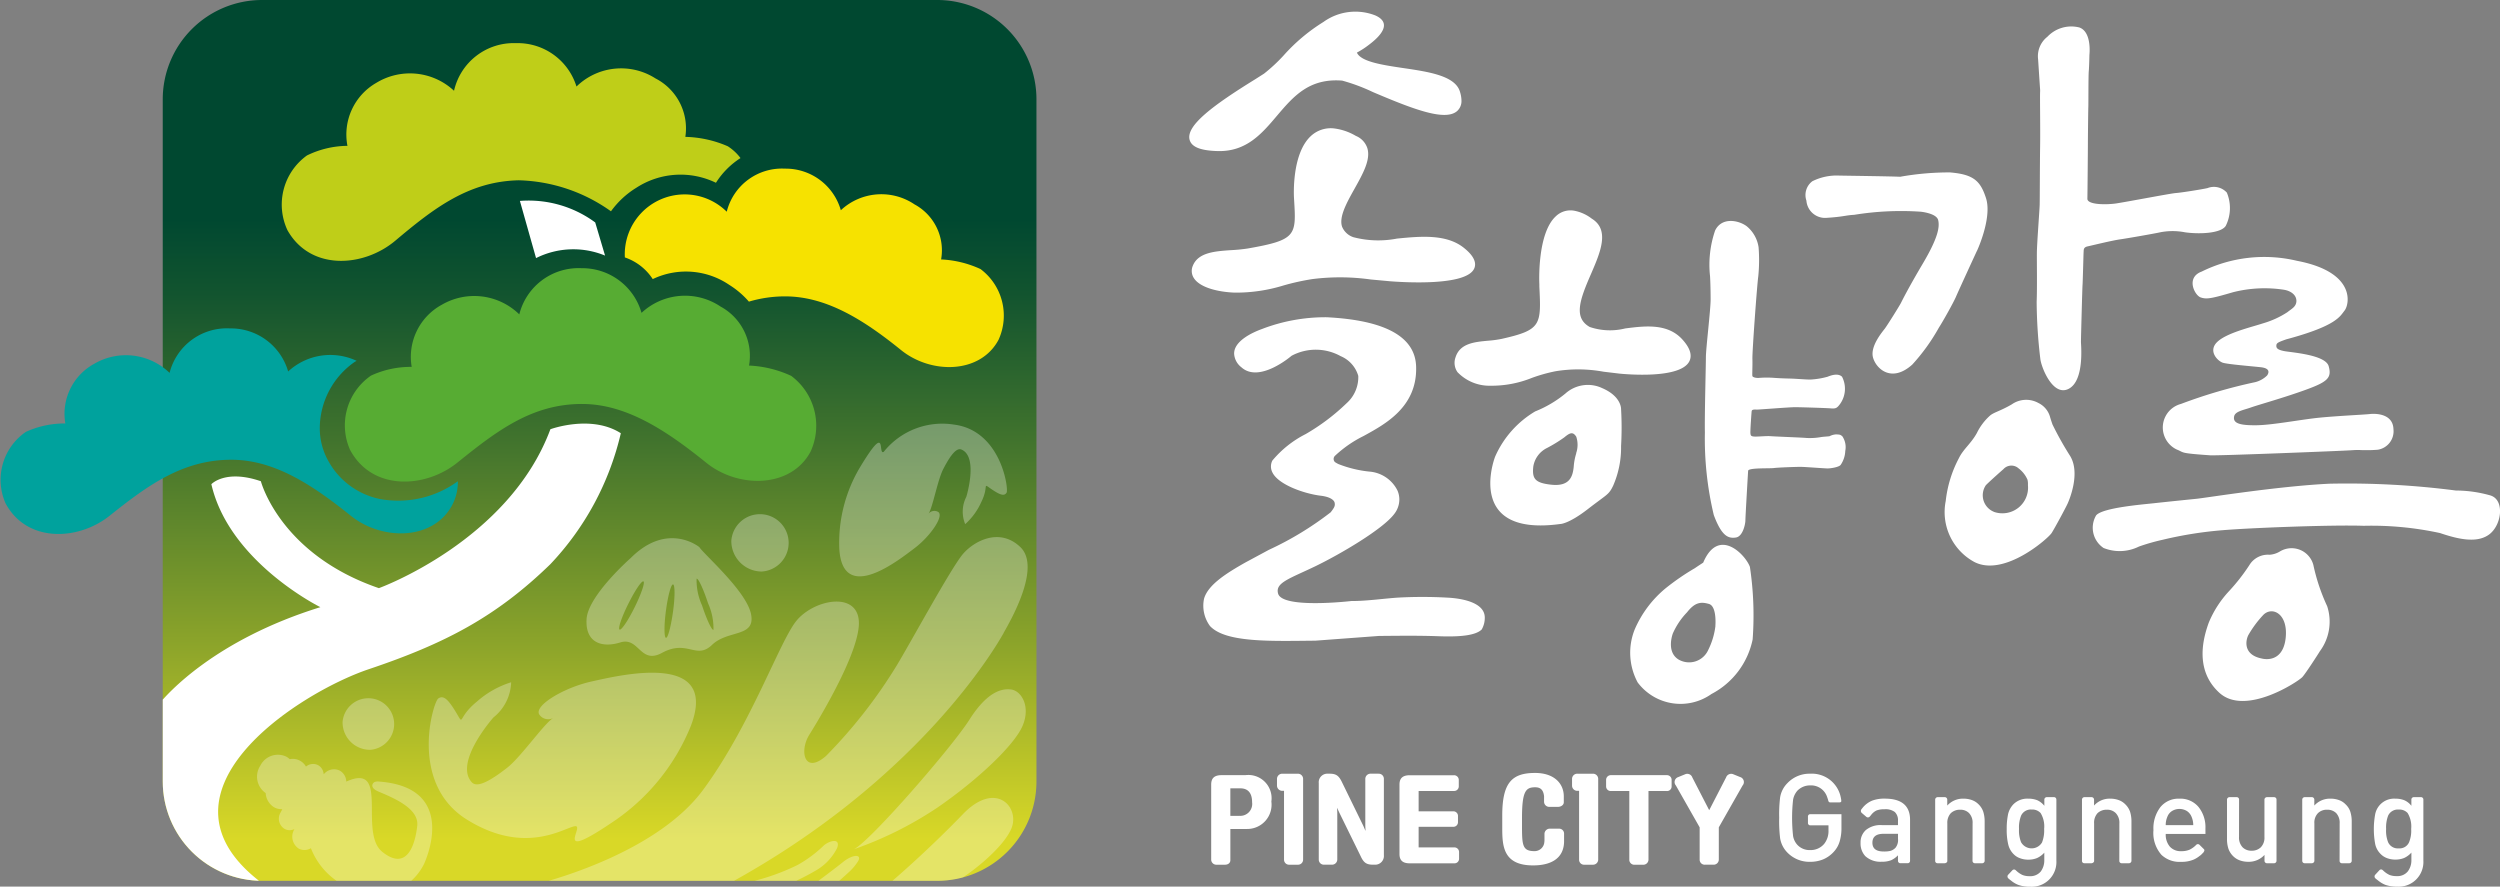 <svg xmlns="http://www.w3.org/2000/svg" xmlns:xlink="http://www.w3.org/1999/xlink" width="172" height="61" viewBox="0 0 172 61">
  <rect x="0" y="0" width="172" height="61" fill="#808080" stroke="none"/>
  <defs>
    <linearGradient id="linear-gradient" x1="0.5" x2="0.5" y2="1" gradientUnits="objectBoundingBox">
      <stop offset="0.25" stop-color="#004830"/>
      <stop offset="0.334" stop-color="#12542f"/>
      <stop offset="0.503" stop-color="#42742d"/>
      <stop offset="0.739" stop-color="#8fa62a"/>
      <stop offset="0.95" stop-color="#d9d827"/>
    </linearGradient>
    <clipPath id="clip-path">
      <path id="사각형_2" data-name="사각형 2" d="M6.834,0H53.278a6.833,6.833,0,0,1,6.833,6.833V53.771A6.832,6.832,0,0,1,53.279,60.6H6.833A6.833,6.833,0,0,1,0,53.77V6.834A6.834,6.834,0,0,1,6.834,0Z" fill="url(#linear-gradient)"/>
    </clipPath>
  </defs>
  <g id="그룹_8" data-name="그룹 8" transform="translate(-220.38 -493.78)">
    <g id="그룹_3" data-name="그룹 3" transform="translate(231.577 493.78)">
      <path id="사각형_1" data-name="사각형 1" d="M6.834,0H53.278a6.833,6.833,0,0,1,6.833,6.833V53.771A6.832,6.832,0,0,1,53.279,60.6H6.833A6.833,6.833,0,0,1,0,53.77V6.834A6.834,6.834,0,0,1,6.834,0Z" fill="url(#linear-gradient)"/>
      <g id="그룹_2" data-name="그룹 2" clip-path="url(#clip-path)">
        <g id="그룹_1" data-name="그룹 1" transform="translate(-0.241 13.758)">
          <path id="패스_1" data-name="패스 1" d="M262.148,513.291a5.724,5.724,0,0,1,4.748-.172l-.677-2.281a7.721,7.721,0,0,0-5.182-1.481Z" transform="translate(-236.224 -509.292)" fill="#fff"/>
          <path id="패스_2" data-name="패스 2" d="M247.263,543.53c5.2-1.75,8.734-3.578,12.481-7.222a19.5,19.5,0,0,0,4.846-9.008c-2.048-1.308-4.846-.274-4.846-.274-2.863,7.7-11.8,10.933-11.8,10.933-6.818-2.338-8.119-7.356-8.119-7.356-2.45-.84-3.406.205-3.406.205,1.228,5.364,7.5,8.459,7.5,8.459-7.272,2.253-10.542,5.976-11.091,6.652v6.238a6.174,6.174,0,0,0,6.131,6.182h1.062C231.556,552.138,242.375,545.172,247.263,543.53Z" transform="translate(-232.833 -511.252)" fill="#fff"/>
        </g>
        <path id="패스_3" data-name="패스 3" d="M285.744,535.189c1.052-.8,2-2.171,1.611-2.463a.512.512,0,0,0-.682.122c.286-.405.632-2.346,1.02-3.083.618-1.2.986-1.452,1.252-1.339,1.178.5.333,3.248.333,3.248a2.249,2.249,0,0,0-.077,1.884,4.529,4.529,0,0,0,1.114-1.537c.543-1.1.032-1.324.674-.884s.906.5,1.06.254-.375-4.275-3.626-4.684a5.153,5.153,0,0,0-4.827,1.874c-.44.272.316-2.183-1.665,1.118a10.139,10.139,0,0,0-1.391,5.575C280.784,539.083,284.606,536.053,285.744,535.189Zm-20.551,18.695a14.48,14.48,0,0,0,5.138-6.459c1.949-5.14-4.859-3.48-6.865-3.036-1.853.413-3.915,1.633-3.577,2.252a.742.742,0,0,0,.966.255c-.613.36-2.223,2.69-3.167,3.421-1.522,1.192-2.154,1.307-2.438.995-1.245-1.371,1.494-4.456,1.494-4.456a3.212,3.212,0,0,0,1.218-2.42,6.453,6.453,0,0,0-2.369,1.341c-1.368,1.119-.833,1.713-1.41.75s-.887-1.21-1.235-.976-2.05,5.829,1.966,8.33,6.7.554,7.438.458S260.638,557.01,265.193,553.884Zm.284-12.19c1.292-.4,1.351,1.544,2.865.719,1.751-.951,2.349.5,3.441-.549s2.979-.5,2.69-2.086-3.243-4.135-3.562-4.639c0,0-2.174-1.793-4.718.745,0,0-2.939,2.583-3.041,4.2S264.183,542.095,265.477,541.694Zm5.244-4.383c.119-.038.469.717.788,1.69a4.211,4.211,0,0,1,.373,1.83c-.116.037-.472-.721-.79-1.692A4.145,4.145,0,0,1,270.721,537.311Zm-2.109,2.2c.133-1.015.351-1.822.487-1.807s.141.858,0,1.871-.351,1.82-.484,1.805S268.476,540.521,268.612,539.509Zm-2.591-.467c.455-.92.921-1.607,1.042-1.547s-.146.853-.6,1.771-.916,1.608-1.042,1.543S265.566,539.955,266.021,539.042Zm26.339,5.89c-.679-.094-1.677.194-2.87,2.078s-6.847,8.393-7.949,8.912a25.235,25.235,0,0,0,5.775-2.884c2.737-1.887,5.276-4.279,5.837-5.615S293.068,545.027,292.359,544.932Zm-44.136,4.152a1.777,1.777,0,1,0-1.86-1.911A1.888,1.888,0,0,0,248.223,549.083Zm26.951-12.267a1.975,1.975,0,1,0-2.065-2.125A2.1,2.1,0,0,0,275.175,536.817ZM280.8,556.8c-.593.477-1.729,1.322-2.021,1.535h1.485c.158-.138.731-.648.946-.849a3.52,3.52,0,0,0,.632-.759C282.1,556.266,281.481,556.252,280.8,556.8Zm-31.963-5.54a.756.756,0,0,0-.262.035c-.151.071-.38.393.272.667,1.087.454,2.781,1.175,2.655,2.345s-.65,3.2-2.4,1.8c-1.667-1.329.553-6.206-2.485-4.837a.883.883,0,0,0-.449-.757.9.9,0,0,0-1.04.188.573.573,0,0,0-.062.064.24.24,0,0,0-.01-.063.749.749,0,0,0-.378-.564.759.759,0,0,0-.833.1,1.04,1.04,0,0,0-1.119-.511,1.006,1.006,0,0,0-.212-.162,1.346,1.346,0,0,0-1.811.613,1.373,1.373,0,0,0,.371,1.882,1.225,1.225,0,0,0,.563.966,1.006,1.006,0,0,0,.521.141c.02,0,.04,0,.062,0l-.111.209-.015.029a.823.823,0,0,0,.289,1.125.733.733,0,0,0,.6.036c.022-.009.042-.021.064-.029a.511.511,0,0,0-.03.064.983.983,0,0,0,.341,1.285.859.859,0,0,0,.828-.033,4.876,4.876,0,0,0,2.142,2.479H250.8a3.867,3.867,0,0,0,1.166-1.389S254.5,551.662,248.836,551.265Zm43-10.209c.546-.96,2.591-4.54,1.158-5.915s-3.2-.409-3.955.481c-.815.962-3.616,6.124-4.572,7.7a34.416,34.416,0,0,1-4.844,6.19c-1.5,1.3-1.84-.345-1.156-1.447s3.614-5.914,3.409-7.908-3.137-1.376-4.3.069-3.154,7.21-6.412,11.622c-3.078,4.162-9.994,6.112-11.474,6.488h13.178C286,551.175,291.3,542.017,291.841,541.055ZM280.389,555.84c.274-.757-.613-.481-.956-.137a8.542,8.542,0,0,1-1.771,1.307,15.367,15.367,0,0,1-4.076,1.33h3.441a16.61,16.61,0,0,0,1.937-.976A3.663,3.663,0,0,0,280.389,555.84Zm8.663-2.337c-2.359,2.438-4.518,4.31-5.14,4.836h4.268c.958-.369,3.646-2.434,4.212-3.875S291.31,551.172,289.052,553.5Z" transform="translate(-233.992 -497.496)" fill="#fff" opacity="0.3"/>
      </g>
    </g>
    <path id="합치기_1" data-name="합치기 1" d="M16.175,0h-.069a4.206,4.206,0,0,0-4.22,3.277,4.444,4.444,0,0,0-5.352-.542A4.1,4.1,0,0,0,4.553,7.066a6.463,6.463,0,0,0-2.786.662A4.161,4.161,0,0,0,.425,12.869c1.588,2.82,5.249,2.557,7.43.715,2.647-2.227,5.034-4.074,8.486-4.148a11.394,11.394,0,0,1,6.343,2.134,6.053,6.053,0,0,1,1.749-1.623,5.582,5.582,0,0,1,5.473-.34,5.532,5.532,0,0,1,1.69-1.7,3.339,3.339,0,0,0-.874-.811A7.727,7.727,0,0,0,27.8,6.449a3.861,3.861,0,0,0-2.052-4.021,4.392,4.392,0,0,0-5.437.558A4.233,4.233,0,0,0,16.175,0Z" transform="translate(239.731 496.748)" fill="#bfce18"/>
    <path id="합치기_2" data-name="합치기 2" d="M16.382,0h-.07a4.2,4.2,0,0,0-4.279,3.177A4.438,4.438,0,0,0,6.7,2.515a4.08,4.08,0,0,0-2.07,4.275,6.482,6.482,0,0,0-2.8.6,4.155,4.155,0,0,0-1.445,5.1c1.52,2.853,5.177,2.668,7.392.883C10.476,11.2,12.9,9.339,16.348,9.341c3.079,0,5.858,1.873,8.548,4.044,2.209,1.786,5.832,1.756,7.176-.764a4.273,4.273,0,0,0-1.333-5.213,7.694,7.694,0,0,0-2.9-.709A3.854,3.854,0,0,0,25.881,2.64a4.384,4.384,0,0,0-5.439.433A4.235,4.235,0,0,0,16.382,0Z" transform="translate(244.075 512.232)" fill="#57ac33"/>
    <path id="합치기_3" data-name="합치기 3" d="M11.07,0H11A3.913,3.913,0,0,0,7.01,2.964,4.119,4.119,0,0,0,0,6.109,3.709,3.709,0,0,1,1.919,7.6a5.3,5.3,0,0,1,5.269.4A5.956,5.956,0,0,1,8.535,9.151a8.65,8.65,0,0,1,2.494-.362c2.879,0,5.476,1.673,7.981,3.7,2.07,1.667,5.447,1.639,6.7-.713A4,4,0,0,0,24.47,6.91a7.256,7.256,0,0,0-2.712-.663,3.591,3.591,0,0,0-1.825-3.785,4.081,4.081,0,0,0-5.074.4A3.944,3.944,0,0,0,11.07,0Z" transform="translate(263.37 505.382)" fill="#f6e200"/>
    <path id="합치기_4" data-name="합치기 4" d="M15.819,0a4.064,4.064,0,0,0-4.153,3.061A4.318,4.318,0,0,0,6.5,2.425,3.919,3.919,0,0,0,4.494,6.541a6.384,6.384,0,0,0-2.714.577,4,4,0,0,0-1.4,4.916c1.474,2.746,5.024,2.57,7.169.849,2.61-2.083,5.027-3.848,8.367-3.846,2.989,0,5.623,1.769,8.227,3.86,2.15,1.722,5.658,1.7,6.962-.733a3.4,3.4,0,0,0,.394-1.65,6.956,6.956,0,0,1-5.326,1.23,5.251,5.251,0,0,1-3.633-2.712A4.577,4.577,0,0,1,22,6.85,5.585,5.585,0,0,1,24.41,2.3c.04-.025.089-.043.127-.068a4.268,4.268,0,0,0-4.713.732A4.1,4.1,0,0,0,15.888,0h-.069Z" transform="translate(220.381 516.374)" fill="#00a29d"/>
    <g id="그룹_7" data-name="그룹 7" transform="translate(342.786 547.01)">
      <g id="그룹_4" data-name="그룹 4" transform="translate(25.751 1.718)">
        <path id="패스_8" data-name="패스 8" d="M392.36,557.772a2.213,2.213,0,0,0-.479-1.474,1.63,1.63,0,0,0-1.314-.567,1.613,1.613,0,0,0-1.3.574,2.406,2.406,0,0,0-.484,1.594,2.276,2.276,0,0,0,.553,1.7,1.81,1.81,0,0,0,1.349.479,2.116,2.116,0,0,0,.879-.161,1.86,1.86,0,0,0,.42-.266.358.358,0,0,0,.084-.065l.158-.159.015-.029h0c.049-.065.064-.133.02-.186l-.316-.314a.162.162,0,0,0-.222.013h0a1.589,1.589,0,0,1-.459.333,1.4,1.4,0,0,1-.563.1,1,1,0,0,1-.791-.314,1.265,1.265,0,0,1-.281-.874h2.732Zm-2.732-.218a1.417,1.417,0,0,1,.114-.579.8.8,0,0,1,.316-.392.983.983,0,0,1,1.028,0,.846.846,0,0,1,.321.4,1.418,1.418,0,0,1,.114.567Z" transform="translate(-388.783 -555.731)" fill="#fff"/>
      </g>
      <g id="그룹_5" data-name="그룹 5" transform="translate(15.656 1.614)">
        <path id="패스_9" data-name="패스 9" d="M380.724,555.767a.157.157,0,0,0-.158-.153h-.494a.17.17,0,0,0-.173.153h0v.443a1.315,1.315,0,0,0-.484-.383,1.64,1.64,0,0,0-.618-.109,1.352,1.352,0,0,0-1.008.369,1.439,1.439,0,0,0-.385.7,4.9,4.9,0,0,0-.094,1.029,4.264,4.264,0,0,0,.1,1.031,1.387,1.387,0,0,0,.375.689,1.118,1.118,0,0,0,.44.279,1.549,1.549,0,0,0,.563.1,1.566,1.566,0,0,0,.608-.111,1.524,1.524,0,0,0,.5-.371v.544a1.284,1.284,0,0,1-.242.75.927.927,0,0,1-.766.324,1.259,1.259,0,0,1-.5-.085,1.632,1.632,0,0,1-.415-.285h0l-.04-.037a.158.158,0,0,0-.227-.006l-.306.324a.177.177,0,0,0,.02.238,1.706,1.706,0,0,0,.178.146,1.855,1.855,0,0,0,.514.307,2.366,2.366,0,0,0,.815.125,1.7,1.7,0,0,0,1.8-1.789v-4.214Zm-.983,2.96a.833.833,0,0,1-1.442-.011,2.2,2.2,0,0,1-.143-.915,2.238,2.238,0,0,1,.148-.925.737.737,0,0,1,.721-.41.779.779,0,0,1,.618.243,1.766,1.766,0,0,1,.242,1.093A2.256,2.256,0,0,1,379.74,558.728Z" transform="translate(-377.31 -555.614)" fill="#fff"/>
      </g>
      <path id="패스_10" data-name="패스 10" d="M363.787,555.636c.01.069,0,.13-.138.135h-.617c-.128,0-.143-.135-.148-.163-.02-.073-.069-.208-.069-.208a1.165,1.165,0,0,0-1.176-.8,1.194,1.194,0,0,0-.489.1,1.242,1.242,0,0,0-.385.267,1.3,1.3,0,0,0-.292.611,11.429,11.429,0,0,0,0,2.51,1.2,1.2,0,0,0,.292.6,1.141,1.141,0,0,0,.874.361,1.215,1.215,0,0,0,.969-.423,1.412,1.412,0,0,0,.3-.94v-.338h-1.265a.159.159,0,0,1-.148-.158v-.46a.157.157,0,0,1,.163-.151H363.8v.915a3.213,3.213,0,0,1-.128.976,1.78,1.78,0,0,1-.41.708,2.065,2.065,0,0,1-.731.515,2.348,2.348,0,0,1-.894.164,2.108,2.108,0,0,1-1.556-.636,1.815,1.815,0,0,1-.5-.98,9.654,9.654,0,0,1-.064-1.416,9.545,9.545,0,0,1,.064-1.407,1.8,1.8,0,0,1,.514-.987,2.088,2.088,0,0,1,1.551-.636,2.028,2.028,0,0,1,2.119,1.694A.873.873,0,0,1,363.787,555.636Z" transform="translate(-359.514 -553.794)" fill="#fff"/>
      <path id="패스_11" data-name="패스 11" d="M374.284,560.011a.166.166,0,0,0,.168.151h.489a.173.173,0,0,0,.178-.151h0V557.3a2.2,2.2,0,0,0-.094-.678,1.292,1.292,0,0,0-.326-.516,1.231,1.231,0,0,0-.449-.289,1.737,1.737,0,0,0-.583-.1,1.454,1.454,0,0,0-1.121.476v-.416a.171.171,0,0,0-.163-.163h-.5a.175.175,0,0,0-.168.163v4.211a.161.161,0,0,0,.153.173h.5c.084,0,.183-.067.183-.151h0v-2.588a.97.97,0,0,1,.242-.708.9.9,0,0,1,.637-.235.826.826,0,0,1,.617.234.952.952,0,0,1,.242.709Z" transform="translate(-360.981 -554)" fill="#fff"/>
      <path id="패스_12" data-name="패스 12" d="M385.763,560.011a.161.161,0,0,0,.163.151h.489a.178.178,0,0,0,.183-.151h0V557.3a2.2,2.2,0,0,0-.094-.678,1.3,1.3,0,0,0-.331-.516,1.19,1.19,0,0,0-.449-.289,1.7,1.7,0,0,0-.583-.1,1.436,1.436,0,0,0-1.116.476v-.416a.175.175,0,0,0-.168-.163h-.5a.171.171,0,0,0-.163.163v4.211a.159.159,0,0,0,.158.173h.489c.084,0,.188-.067.188-.151h0v-2.588a.968.968,0,0,1,.237-.708.9.9,0,0,1,.637-.235.818.818,0,0,1,.617.234.954.954,0,0,1,.247.709Z" transform="translate(-362.36 -554)" fill="#fff"/>
      <path id="패스_13" data-name="패스 13" d="M368.453,560a.166.166,0,0,0,.163.173h.5a.164.164,0,0,0,.168-.151v-2.835c0-.972-.583-1.458-1.734-1.458a2.335,2.335,0,0,0-.879.14,1.673,1.673,0,0,0-.637.473h0l-.1.125a.19.19,0,0,0,.02.24l.336.286a.168.168,0,0,0,.227-.037l.079-.091a1.016,1.016,0,0,1,.381-.322,1.466,1.466,0,0,1,.548-.083,1.058,1.058,0,0,1,.711.19.772.772,0,0,1,.217.6v.3h-1.116a1.592,1.592,0,0,0-1.087.334,1.126,1.126,0,0,0-.371.887,1.271,1.271,0,0,0,.326.914,1.535,1.535,0,0,0,1.126.385,1.717,1.717,0,0,0,.642-.1,1.481,1.481,0,0,0,.479-.343Zm-.173-.889a.812.812,0,0,1-.341.212,1.907,1.907,0,0,1-.464.043c-.524,0-.781-.2-.781-.606s.257-.611.761-.611h1v.343A.854.854,0,0,1,368.28,559.113Z" transform="translate(-360.278 -554.013)" fill="#fff"/>
      <g id="그룹_6" data-name="그룹 6" transform="translate(40.913 1.614)">
        <path id="패스_14" data-name="패스 14" d="M409.427,555.767a.161.161,0,0,0-.163-.153h-.494a.168.168,0,0,0-.168.153h0v.443a1.239,1.239,0,0,0-.484-.383,1.638,1.638,0,0,0-.617-.109,1.328,1.328,0,0,0-1.388,1.064,5.674,5.674,0,0,0,0,2.06,1.354,1.354,0,0,0,.38.689,1.173,1.173,0,0,0,.435.279,1.615,1.615,0,0,0,.568.1,1.583,1.583,0,0,0,.607-.111,1.524,1.524,0,0,0,.5-.371v.544a1.25,1.25,0,0,1-.247.75.911.911,0,0,1-.761.324,1.285,1.285,0,0,1-.509-.085,1.621,1.621,0,0,1-.41-.285h0l-.044-.037a.152.152,0,0,0-.222-.006l-.3.324a.176.176,0,0,0,.01.238c.049.045.128.106.183.146a1.908,1.908,0,0,0,.509.307,2.409,2.409,0,0,0,.815.125,1.7,1.7,0,0,0,1.8-1.789v-4.214Zm-.988,2.96a.714.714,0,0,1-.711.411.727.727,0,0,1-.726-.421,2.141,2.141,0,0,1-.138-.915,2.255,2.255,0,0,1,.143-.925.737.737,0,0,1,.721-.41.772.772,0,0,1,.618.243,1.8,1.8,0,0,1,.242,1.093A2.086,2.086,0,0,1,408.439,558.728Z" transform="translate(-406.018 -555.614)" fill="#fff"/>
      </g>
      <path id="패스_15" data-name="패스 15" d="M402.991,560.011a.161.161,0,0,0,.163.151h.494a.177.177,0,0,0,.178-.151h0V557.3a2.2,2.2,0,0,0-.094-.678,1.206,1.206,0,0,0-.331-.516,1.155,1.155,0,0,0-.449-.289,1.676,1.676,0,0,0-.583-.1,1.45,1.45,0,0,0-1.116.476v-.416a.171.171,0,0,0-.163-.163h-.5a.172.172,0,0,0-.168.163v4.211a.165.165,0,0,0,.158.173h.494a.177.177,0,0,0,.183-.151h0v-2.588a.932.932,0,0,1,.247-.708.867.867,0,0,1,.633-.235.852.852,0,0,1,.622.234.971.971,0,0,1,.237.709Z" transform="translate(-364.434 -554)" fill="#fff"/>
      <path id="패스_16" data-name="패스 16" d="M395.367,555.765a.16.16,0,0,0-.163-.151h-.484a.178.178,0,0,0-.183.151h0v2.713a2.174,2.174,0,0,0,.094.675,1.343,1.343,0,0,0,.326.518,1.257,1.257,0,0,0,.455.29,1.663,1.663,0,0,0,.583.1,1.456,1.456,0,0,0,1.122-.475V560a.17.17,0,0,0,.163.162h.5a.17.17,0,0,0,.163-.162v-4.211a.163.163,0,0,0-.158-.174h-.494a.176.176,0,0,0-.178.151h0v2.588a.944.944,0,0,1-.247.707.877.877,0,0,1-.632.238.843.843,0,0,1-.623-.234.964.964,0,0,1-.247-.711Z" transform="translate(-363.725 -554)" fill="#fff"/>
    </g>
    <path id="패스_17" data-name="패스 17" d="M317.449,553.888h-1.64c-.484,0-.711.2-.711.645v5.182a.354.354,0,0,0,.375.334h.573c.213,0,.371-.118.371-.309v-2.15h1.141a1.672,1.672,0,0,0,1.68-1.889A1.6,1.6,0,0,0,317.449,553.888Zm-.42,2.8h-.613v-1.894h.682c.509,0,.815.293.815.965A.82.82,0,0,1,317.03,556.685Zm4.016-2.9H320a.361.361,0,0,0-.375.342v.493a.363.363,0,0,0,.375.343h.109v4.753a.348.348,0,0,0,.37.33h.578a.349.349,0,0,0,.365-.343v-5.576A.358.358,0,0,0,321.046,553.788Zm20.3,0H340.3a.358.358,0,0,0-.375.342v.493a.359.359,0,0,0,.375.343h.109v4.753a.342.342,0,0,0,.371.33h.573a.356.356,0,0,0,.371-.343v-5.576A.358.358,0,0,0,341.35,553.788Zm-2.327,3.782h-.6a.367.367,0,0,0-.39.34v.467a.972.972,0,0,1-.01.121.672.672,0,0,1-.682.617c-.86,0-.854-.449-.854-1.911v-.357c0-1.87.262-2.125.909-2.125.346,0,.558.162.608.61a.712.712,0,0,1,0,.106v.289a.359.359,0,0,0,.375.343h.578c.207,0,.405-.124.405-.313v-.411c0-.885-.667-1.61-1.971-1.61-1.586,0-2.263.652-2.263,2.923v.847c0,1.25.054,2.591,2.124,2.591,1.186,0,2.09-.447,2.129-1.6v-.6A.337.337,0,0,0,339.023,557.57Zm7.42-3.682h-3.829a.326.326,0,0,0-.341.307v.484a.317.317,0,0,0,.341.3h1.255v4.743a.345.345,0,0,0,.371.33h.578a.359.359,0,0,0,.371-.343v-4.729h1.255a.313.313,0,0,0,.336-.3V554.2A.321.321,0,0,0,346.444,553.888Zm-14.628,4.97H329.37v-1.417h2.371a.316.316,0,0,0,.336-.305v-.46a.316.316,0,0,0-.336-.3H329.37v-1.4h2.421a.319.319,0,0,0,.341-.3V554.2a.326.326,0,0,0-.341-.307h-3.028c-.484,0-.711.2-.711.645v4.773c0,.445.227.643.711.643h3.053a.315.315,0,0,0,.336-.3v-.485A.32.32,0,0,0,331.816,558.858Zm-5.2-5.071h-.534a.36.36,0,0,0-.375.349v3.255l.015.314h-.01l-.134-.314L324.1,554.38c-.218-.458-.405-.593-.86-.593h-.124a.591.591,0,0,0-.617.655v5.263a.352.352,0,0,0,.37.343h.534a.362.362,0,0,0,.37-.346v-3.259l-.015-.312h0l.143.312,1.477,3.011c.212.46.4.594.86.594h.119a.6.6,0,0,0,.622-.657v-5.262A.351.351,0,0,0,326.614,553.788Zm24.9.239-.509-.208a.373.373,0,0,0-.479.228l-1.161,2.252-1.161-2.252a.367.367,0,0,0-.474-.228l-.509.208a.358.358,0,0,0-.148.574l1.635,2.877v2.241a.346.346,0,0,0,.375.33h.573a.356.356,0,0,0,.37-.343v-2.228l1.635-2.877A.36.36,0,0,0,351.517,554.026Z" transform="translate(-11.388 -6.777)" fill="#fff"/>
    <path id="패스_18" data-name="패스 18" d="M315.338,504.273c1.976.052,3.038-1.2,4.066-2.414,1.141-1.342,2.218-2.612,4.5-2.434a12.734,12.734,0,0,1,2.115.789c2.786,1.185,4.985,2.03,5.8,1.3a.921.921,0,0,0,.292-.723,2.108,2.108,0,0,0-.1-.587c-.316-1.114-2.149-1.384-3.923-1.645-1.438-.212-2.9-.438-3.172-1.061l.04-.021a5.825,5.825,0,0,0,.79-.518c.771-.577,1.635-1.478.445-2.016a3.759,3.759,0,0,0-3.572.444,12.472,12.472,0,0,0-2.761,2.326,11.457,11.457,0,0,1-1.329,1.232l-.608.387c-2.9,1.792-4.772,3.187-4.515,4.162C313.54,503.993,314.157,504.241,315.338,504.273Zm15.749,30.72a31.086,31.086,0,0,0-3.32,0c-1.037.067-2.109.237-3.236.237,0,0-4.777.558-5.039-.524-.2-.74.791-1.014,2.579-1.875,1.709-.828,4.624-2.541,5.41-3.584a1.626,1.626,0,0,0,.356-1,1.559,1.559,0,0,0-.124-.609,2.36,2.36,0,0,0-1.956-1.315,8.035,8.035,0,0,1-2.07-.5c-.01,0-.015-.007-.025-.009a1.693,1.693,0,0,1-.257-.146.3.3,0,0,1-.005-.421,8.133,8.133,0,0,1,1.957-1.361l.128-.069c1.4-.772,3.508-1.93,3.508-4.553,0-.075,0-.149-.005-.225-.094-2.013-2.164-3.134-6.16-3.334a12.176,12.176,0,0,0-4.451.813c-.642.235-1.744.75-1.892,1.518a1.069,1.069,0,0,0-.015.176,1.269,1.269,0,0,0,.5.936c1.235,1.119,3.434-.774,3.453-.792a3.53,3.53,0,0,1,3.379.027,2.108,2.108,0,0,1,1.21,1.36,2.4,2.4,0,0,1-.791,1.866,14.445,14.445,0,0,1-2.836,2.138,7.211,7.211,0,0,0-2.287,1.823.9.9,0,0,0,.02.84c.44.843,2.238,1.447,3.31,1.574.741.089.924.351.953.466.054.232-.015.345-.267.674a21.943,21.943,0,0,1-4.254,2.584l-1.605.864c-1.319.745-2.584,1.541-2.855,2.5a2.354,2.354,0,0,0,.41,1.878c1.067,1.147,4.14,1.038,7.252,1.007l4.372-.325c1.536-.015,2.757-.029,4.13.021,1.621.059,2.559-.09,2.939-.465a1.6,1.6,0,0,0,.212-.817C333.716,535.2,331.745,535.019,331.088,534.994Zm-11.2-21.48a16.387,16.387,0,0,1,1.966-.433,15.2,15.2,0,0,1,4.011.027l1.334.123c.879.069,5.3.357,5.8-.9.242-.6-.454-1.181-.687-1.372-1.21-1-3.033-.822-4.639-.664a6.762,6.762,0,0,1-2.994-.095,1.273,1.273,0,0,1-.781-.723c-.227-.68.331-1.673.869-2.633.573-1.027,1.116-2,.865-2.784a1.376,1.376,0,0,0-.785-.83,3.9,3.9,0,0,0-1.428-.505h0a2.007,2.007,0,0,0-1.69.535c-1.3,1.237-1.146,4.087-1.141,4.207l.01.169c.148,2.441.163,2.755-3.177,3.338a11.241,11.241,0,0,1-1.161.116c-1.112.076-2.258.157-2.628,1.069a.9.9,0,0,0,.069.854c.435.68,1.739.961,2.811,1A11.094,11.094,0,0,0,319.883,513.514Zm21.2-4.58,0,0v0ZM331.7,518.47a1.112,1.112,0,0,0,.138,1.013,3.048,3.048,0,0,0,2.282.934,7.4,7.4,0,0,0,2.831-.537,10.96,10.96,0,0,1,1.63-.459,9.637,9.637,0,0,1,3.3.031l1.1.132c.43.042,4.2.387,4.812-.854.208-.43.03-.943-.519-1.534h0c-1.023-1.084-2.554-.892-3.9-.72a4.323,4.323,0,0,1-2.436-.1c-1.126-.631-.7-1.853.084-3.644.642-1.488,1.309-3.025.069-3.8l.015.009-.02-.009-.01-.011.01.009a2.841,2.841,0,0,0-1.22-.554,1.445,1.445,0,0,0-1.255.376c-1.289,1.164-1.151,4.532-1.141,4.675l0,.17c.128,2.643.143,2.983-2.608,3.6a7.51,7.51,0,0,1-.948.125C333.01,517.408,332,517.5,331.7,518.47Zm26.623,5.433c-.148-.125-.173-.125-.42-.138a1.074,1.074,0,0,0-.464.124c-.124.026-.4.026-.623.067a4.379,4.379,0,0,1-.958.056c-.281-.03-2.208-.1-2.48-.124s-.884.04-1.116.026-.257-.07-.272-.232.069-1.343.084-1.5.218-.124.38-.124,2.213-.165,2.609-.165,2.154.056,2.455.082.385-.013.519-.151a1.8,1.8,0,0,0,.257-2.026c-.286-.274-.79-.082-.993,0a5.42,5.42,0,0,1-1.141.192c-.3.013-.978-.056-1.482-.067s-.825-.029-1.181-.056a6.913,6.913,0,0,0-.924.012c-.242.013-.42-.054-.445-.123s.015-.656,0-1.19.326-5.149.4-5.642a11.238,11.238,0,0,0,.025-2.028,2.3,2.3,0,0,0-.815-1.45c-.543-.411-1.709-.658-2.174.287a7.257,7.257,0,0,0-.351,3.15c.04.656.04,1.6.04,1.6,0,.712-.326,3.383-.326,3.986s-.094,4.012-.069,5.16a22.6,22.6,0,0,0,.613,5.685c.558,1.507,1.028,1.616,1.517,1.547s.657-.944.657-1.177.173-3.192.188-3.413,1.458-.149,1.769-.19,1.561-.082,1.833-.082,1.68.109,1.872.109.776-.083.894-.247a1.82,1.82,0,0,0,.316-.958A1.338,1.338,0,0,0,358.318,523.9Zm-16.574-3.342a2.314,2.314,0,0,0-2.485.391,7.814,7.814,0,0,1-2.08,1.231,6.8,6.8,0,0,0-2.752,3.1c-.143.352-1.937,5.528,4.486,4.646,0,0,.568,0,1.892-1.027s1.428-.965,1.734-1.6a6.532,6.532,0,0,0,.548-2.734,22.119,22.119,0,0,0,0-2.544S343.132,521.137,341.744,520.561Zm-1.739,4.5a4.084,4.084,0,0,0-.178.952c-.069.636-.267,1.356-1.556,1.212-1.116-.123-1.309-.421-1.225-1.234a1.725,1.725,0,0,1,.948-1.292,9.9,9.9,0,0,0,1.186-.729c.375-.309.588-.421.825-.042A1.771,1.771,0,0,1,340,525.063Zm8.739,7.523s-.489.318-.573.381a16.578,16.578,0,0,0-2.035,1.4,7.537,7.537,0,0,0-2.115,2.829,4.309,4.309,0,0,0,.208,3.637,3.681,3.681,0,0,0,5.079.794,5.481,5.481,0,0,0,2.831-3.753,22.54,22.54,0,0,0-.188-4.989C351.664,532.055,349.8,530.092,348.744,532.585Zm.835,4.36a5.046,5.046,0,0,1-.494,1.649,1.442,1.442,0,0,1-2.055.654c-.726-.459-.509-1.416-.385-1.778a4.984,4.984,0,0,1,.983-1.466c.558-.713.973-.722,1.5-.574C349.7,535.586,349.579,536.946,349.579,536.946Zm30.55-27.073a4.447,4.447,0,0,1,1.754-.01c.944.135,2.46.093,2.806-.442a2.754,2.754,0,0,0,.074-2.289,1.2,1.2,0,0,0-1.329-.31c-.45.1-1.843.318-2.179.34s-3.478.625-4.125.718-1.971.1-1.961-.329.035-3.421.035-3.749.02-2.372.03-2.548,0-2.145.03-2.466.044-1.127.044-1.127.188-1.58-.692-1.89a2.262,2.262,0,0,0-2.2.64,1.7,1.7,0,0,0-.637,1.556c.054.831.1,1.533.138,2.083a1.133,1.133,0,0,1,0,.129c-.02.43.02,2.481,0,3.785s-.02,3.6-.03,4-.188,2.643-.193,3.33.025,2.372-.015,3.357a34.583,34.583,0,0,0,.257,3.955c.094.636.894,2.6,1.966,2.015s.825-2.988.825-3.226.094-3.778.109-3.913.064-2.138.074-2.27-.02-.317.272-.379,1.655-.4,2.233-.483S379.749,509.955,380.129,509.873Zm-12.553,1.262c.252-.554,1-2.444.617-3.627s-.855-1.629-2.475-1.765a19.183,19.183,0,0,0-3.433.3c-.548-.031-3.626-.071-4.17-.082a3.772,3.772,0,0,0-1.867.388,1.186,1.186,0,0,0-.41,1.336,1.286,1.286,0,0,0,1.408,1.182c1.136-.071,1.289-.176,1.882-.207a20.115,20.115,0,0,1,4.565-.214s1.092.1,1.21.578-.02,1.24-1.047,2.976-1.418,2.536-1.517,2.73-.919,1.512-1.106,1.759-1.028,1.233-.81,2,1.275,1.757,2.7.474a13.421,13.421,0,0,0,1.833-2.547c.257-.391,1-1.716,1.171-2.116S367.319,511.689,367.576,511.135Zm5.182,11.919s-.084-.234-.163-.507a1.518,1.518,0,0,0-.805-.945,1.727,1.727,0,0,0-1.823.1c-.8.466-1.245.547-1.507.781a3.89,3.89,0,0,0-.894,1.19c-.42.755-.919,1.083-1.235,1.726a8.2,8.2,0,0,0-.909,2.956,3.9,3.9,0,0,0,1.971,4.191c2.06,1.055,5.088-1.628,5.321-2s.948-1.7,1.087-2,.9-2.124.178-3.3A21.878,21.878,0,0,1,372.759,523.054Zm-4.021,6.039a1.227,1.227,0,0,1-.548-1.836c.178-.178.667-.629,1.2-1.095a.737.737,0,0,1,1.047-.056,1.938,1.938,0,0,1,.613.78,1.278,1.278,0,0,1,.03.371A1.765,1.765,0,0,1,368.737,529.093Zm34.211-1.111a8.723,8.723,0,0,0-2.426-.353,58.129,58.129,0,0,0-8.7-.469c-3.5.169-8.319.945-9.11,1.034,0,0-2.169.22-2.954.308s-3.552.307-3.987.837a1.673,1.673,0,0,0,.514,2.245,2.982,2.982,0,0,0,2.431-.1,13.983,13.983,0,0,1,1.615-.463,26.907,26.907,0,0,1,4.184-.665c1.843-.155,7.514-.377,9.663-.3a22.18,22.18,0,0,1,5.256.5c1.206.409,2.544.734,3.394.083S403.882,528.312,402.948,527.981ZM382.97,514.342c.405.139.721.083,2.218-.356a8.777,8.777,0,0,1,3.527-.169c.41.069.855.328.84.793-.025.383-.331.512-.617.745a6.2,6.2,0,0,1-1.66.763c-.805.266-2.53.661-3.177,1.294s.05,1.313.39,1.422,1.991.241,2.618.311.573.361.43.567a1.808,1.808,0,0,1-.815.458,35.3,35.3,0,0,0-5.113,1.5,1.676,1.676,0,0,0-.292,3.134c.553.215.119.248,2.3.4.529.036,9.016-.3,9.683-.345s.642,0,.993-.01a8.014,8.014,0,0,0,.865-.03,1.287,1.287,0,0,0,1.072-1.41c-.035-1.109-1.294-1.084-1.635-1.043s-2.2.125-3.448.248-3.226.508-4.323.522-1.68-.107-1.551-.629c.084-.329.642-.415,1.141-.591.563-.2,2.218-.653,3.76-1.212s1.818-.834,1.6-1.629-2.569-.945-3.058-1.04-.553-.222-.543-.385.094-.218.682-.424c3.463-.931,3.69-1.575,4.016-1.986s.81-2.636-3.275-3.416a9.712,9.712,0,0,0-6.561.74C381.923,512.976,382.56,514.207,382.97,514.342Zm7.751,18.407a1.55,1.55,0,0,0-2.307-.926,1.57,1.57,0,0,1-.707.223,1.49,1.49,0,0,0-1.388.713,13.233,13.233,0,0,1-1.408,1.8,7.221,7.221,0,0,0-1.393,2.175c-.3.851-1.062,3.17.736,4.809s5.459-.793,5.716-1.088,1.062-1.545,1.2-1.773a3.414,3.414,0,0,0,.5-3.1A13.282,13.282,0,0,1,390.721,532.75Zm-1.912,5.085c-.227,1.753-1.625,1.354-1.625,1.354-1.388-.271-1.092-1.371-.909-1.661a7.352,7.352,0,0,1,.963-1.3C387.851,535.536,389.027,536.083,388.809,537.834Z" transform="translate(-11.182 -0.099)" fill="#fff"/>
  </g>
</svg>
